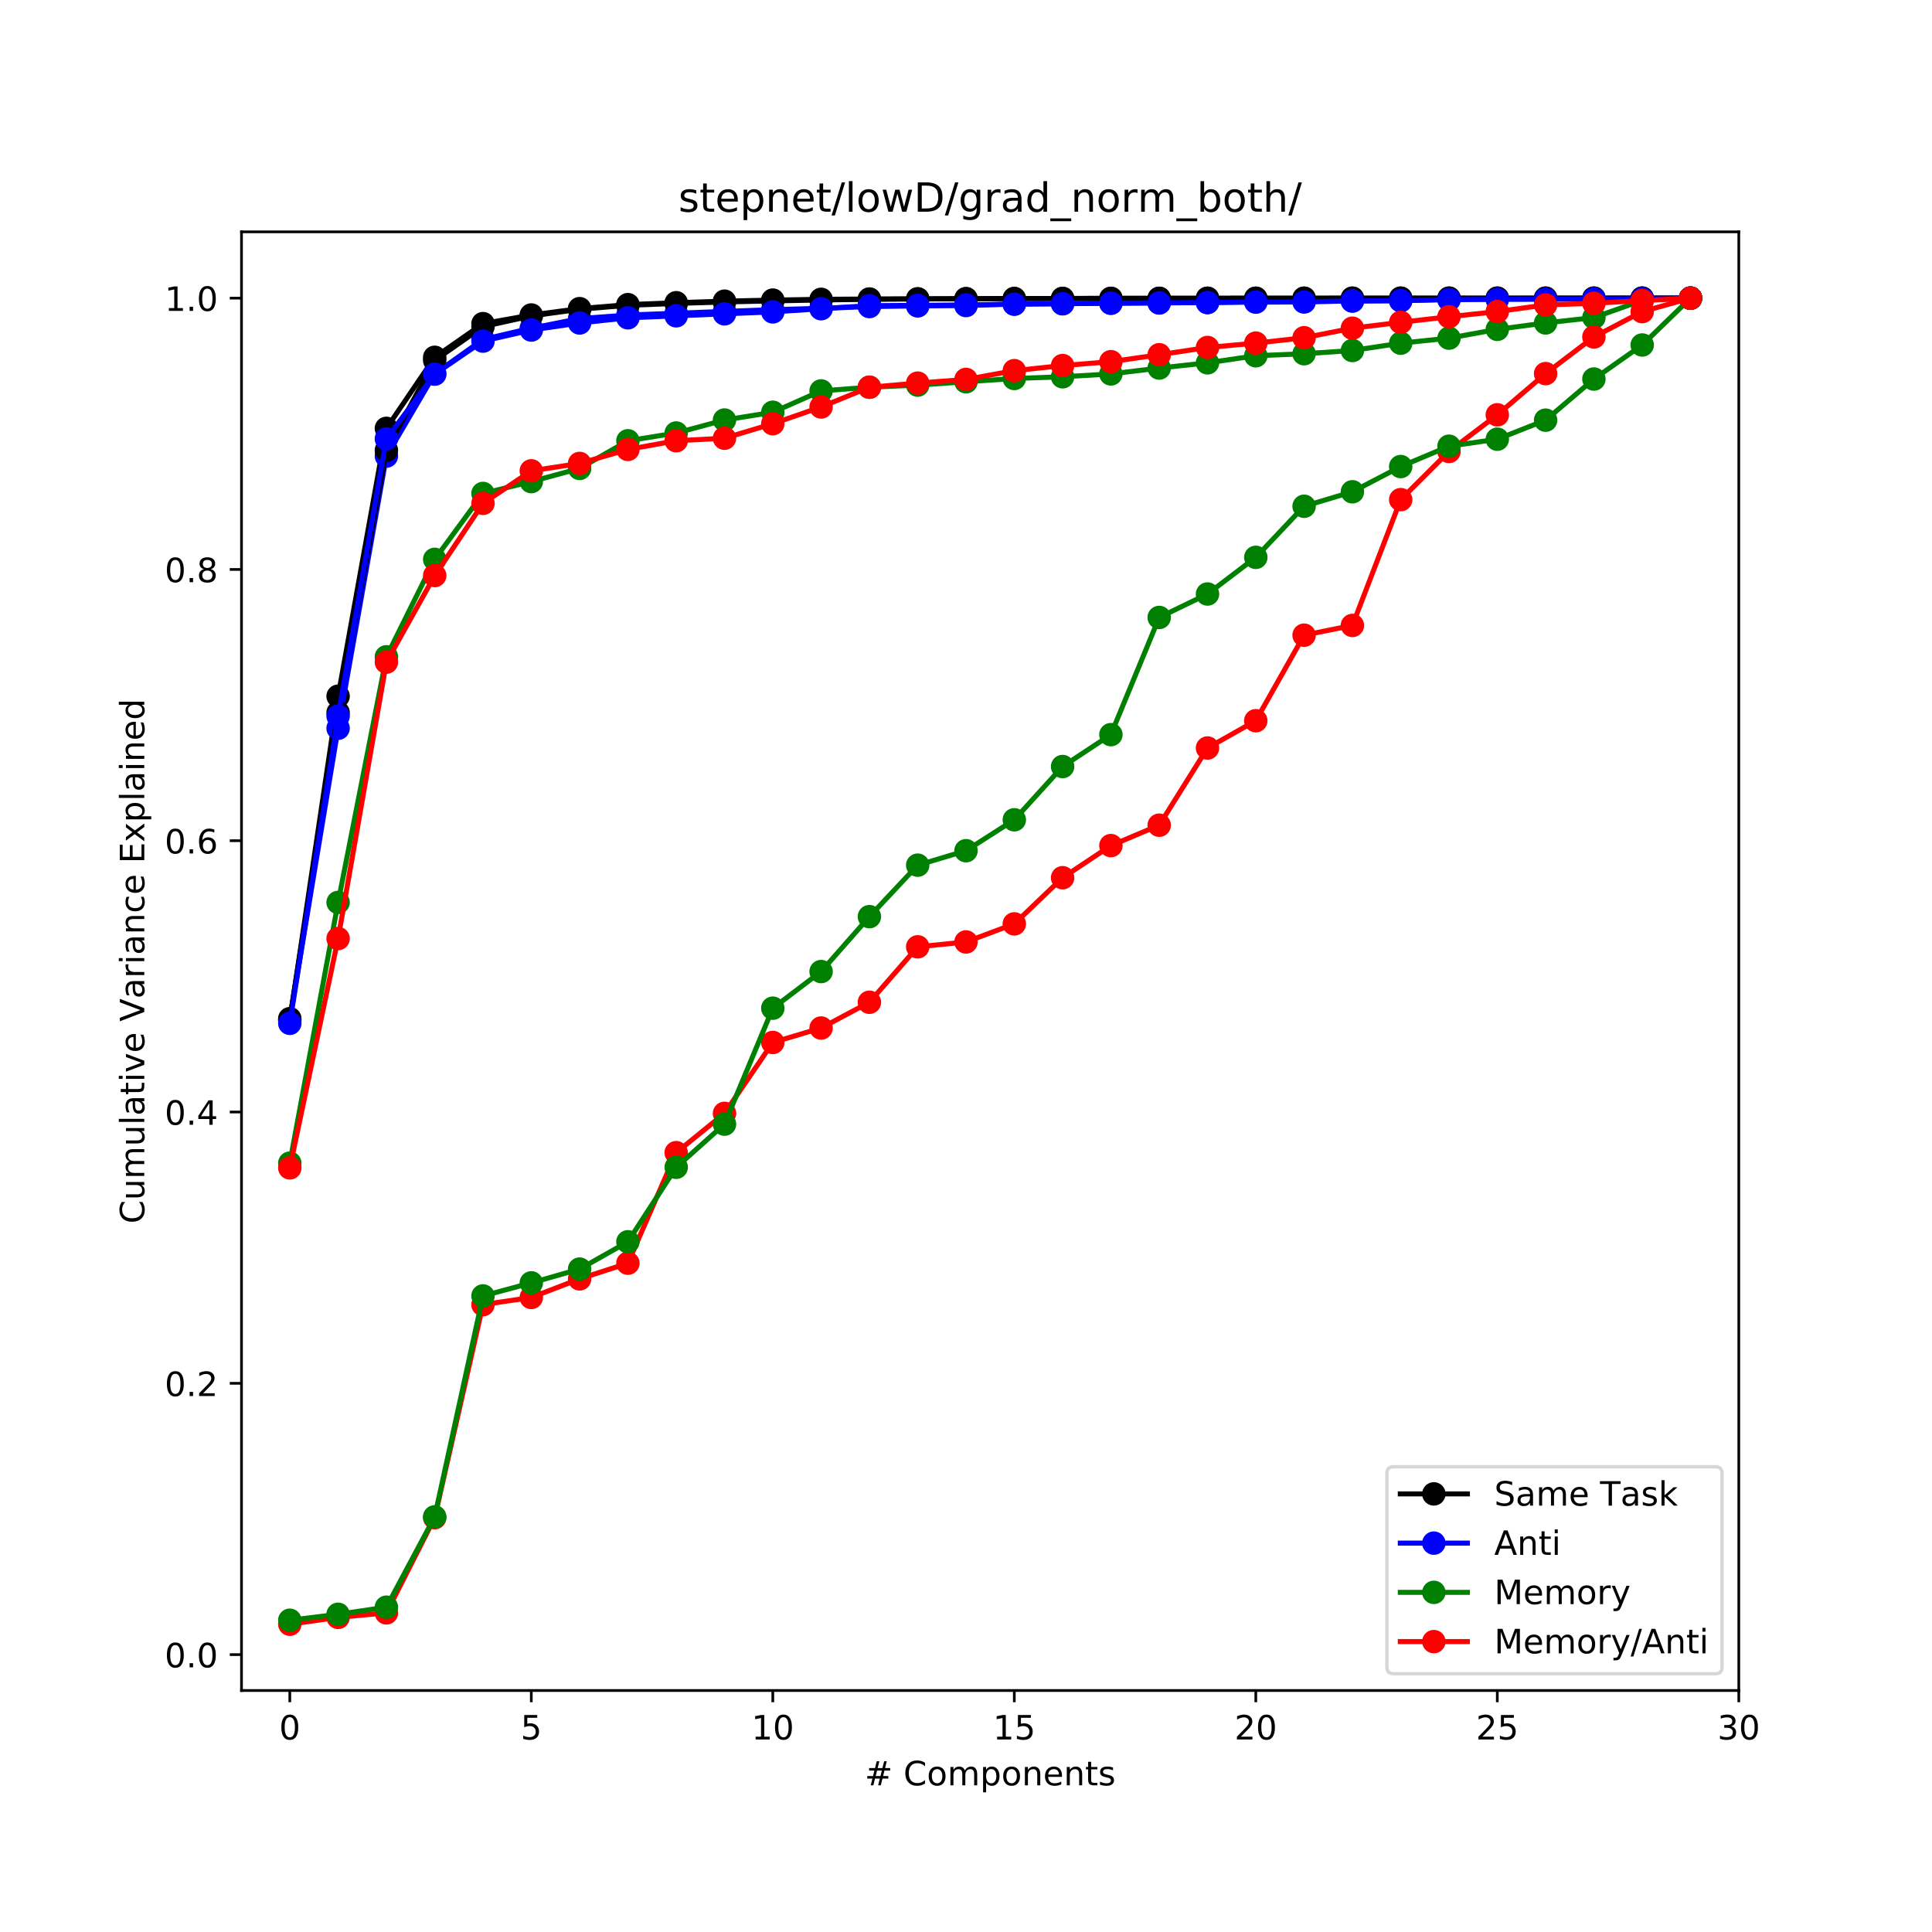 <?xml version="1.0" encoding="utf-8" standalone="no"?>
<!DOCTYPE svg PUBLIC "-//W3C//DTD SVG 1.1//EN"
  "http://www.w3.org/Graphics/SVG/1.1/DTD/svg11.dtd">
<!-- Created with matplotlib (http://matplotlib.org/) -->
<svg height="576pt" version="1.1" viewBox="0 0 576 576" width="576pt" xmlns="http://www.w3.org/2000/svg" xmlns:xlink="http://www.w3.org/1999/xlink">
 <defs>
  <style type="text/css">
*{stroke-linecap:butt;stroke-linejoin:round;}
  </style>
 </defs>
 <g id="figure_1">
  <g id="patch_1">
   <path d="M 0 576 
L 576 576 
L 576 0 
L 0 0 
z
" style="fill:#ffffff;"/>
  </g>
  <g id="axes_1">
   <g id="patch_2">
    <path d="M 72 504 
L 518.4 504 
L 518.4 69.12 
L 72 69.12 
z
" style="fill:#ffffff;"/>
   </g>
   <g id="matplotlib.axis_1">
    <g id="xtick_1">
     <g id="line2d_1">
      <defs>
       <path d="M 0 0 
L 0 3.5 
" id="m4c29447d7a" style="stroke:#000000;stroke-width:0.8;"/>
      </defs>
      <g>
       <use style="stroke:#000000;stroke-width:0.8;" x="86.4" xlink:href="#m4c29447d7a" y="504"/>
      </g>
     </g>
     <g id="text_1">
      <!-- 0 -->
      <defs>
       <path d="M 31.781 66.406 
Q 24.172 66.406 20.328 58.906 
Q 16.5 51.422 16.5 36.375 
Q 16.5 21.391 20.328 13.891 
Q 24.172 6.391 31.781 6.391 
Q 39.453 6.391 43.281 13.891 
Q 47.125 21.391 47.125 36.375 
Q 47.125 51.422 43.281 58.906 
Q 39.453 66.406 31.781 66.406 
z
M 31.781 74.219 
Q 44.047 74.219 50.516 64.516 
Q 56.984 54.828 56.984 36.375 
Q 56.984 17.969 50.516 8.266 
Q 44.047 -1.422 31.781 -1.422 
Q 19.531 -1.422 13.062 8.266 
Q 6.594 17.969 6.594 36.375 
Q 6.594 54.828 13.062 64.516 
Q 19.531 74.219 31.781 74.219 
z
" id="DejaVuSans-30"/>
      </defs>
      <g transform="translate(83.219 518.598)scale(0.1 -0.1)">
       <use xlink:href="#DejaVuSans-30"/>
      </g>
     </g>
    </g>
    <g id="xtick_2">
     <g id="line2d_2">
      <g>
       <use style="stroke:#000000;stroke-width:0.8;" x="158.4" xlink:href="#m4c29447d7a" y="504"/>
      </g>
     </g>
     <g id="text_2">
      <!-- 5 -->
      <defs>
       <path d="M 10.797 72.906 
L 49.516 72.906 
L 49.516 64.594 
L 19.828 64.594 
L 19.828 46.734 
Q 21.969 47.469 24.109 47.828 
Q 26.266 48.188 28.422 48.188 
Q 40.625 48.188 47.75 41.5 
Q 54.891 34.812 54.891 23.391 
Q 54.891 11.625 47.562 5.094 
Q 40.234 -1.422 26.906 -1.422 
Q 22.312 -1.422 17.547 -0.641 
Q 12.797 0.141 7.719 1.703 
L 7.719 11.625 
Q 12.109 9.234 16.797 8.062 
Q 21.484 6.891 26.703 6.891 
Q 35.156 6.891 40.078 11.328 
Q 45.016 15.766 45.016 23.391 
Q 45.016 31 40.078 35.438 
Q 35.156 39.891 26.703 39.891 
Q 22.75 39.891 18.812 39.016 
Q 14.891 38.141 10.797 36.281 
z
" id="DejaVuSans-35"/>
      </defs>
      <g transform="translate(155.219 518.598)scale(0.1 -0.1)">
       <use xlink:href="#DejaVuSans-35"/>
      </g>
     </g>
    </g>
    <g id="xtick_3">
     <g id="line2d_3">
      <g>
       <use style="stroke:#000000;stroke-width:0.8;" x="230.4" xlink:href="#m4c29447d7a" y="504"/>
      </g>
     </g>
     <g id="text_3">
      <!-- 10 -->
      <defs>
       <path d="M 12.406 8.297 
L 28.516 8.297 
L 28.516 63.922 
L 10.984 60.406 
L 10.984 69.391 
L 28.422 72.906 
L 38.281 72.906 
L 38.281 8.297 
L 54.391 8.297 
L 54.391 0 
L 12.406 0 
z
" id="DejaVuSans-31"/>
      </defs>
      <g transform="translate(224.037 518.598)scale(0.1 -0.1)">
       <use xlink:href="#DejaVuSans-31"/>
       <use x="63.623" xlink:href="#DejaVuSans-30"/>
      </g>
     </g>
    </g>
    <g id="xtick_4">
     <g id="line2d_4">
      <g>
       <use style="stroke:#000000;stroke-width:0.8;" x="302.4" xlink:href="#m4c29447d7a" y="504"/>
      </g>
     </g>
     <g id="text_4">
      <!-- 15 -->
      <g transform="translate(296.038 518.598)scale(0.1 -0.1)">
       <use xlink:href="#DejaVuSans-31"/>
       <use x="63.623" xlink:href="#DejaVuSans-35"/>
      </g>
     </g>
    </g>
    <g id="xtick_5">
     <g id="line2d_5">
      <g>
       <use style="stroke:#000000;stroke-width:0.8;" x="374.4" xlink:href="#m4c29447d7a" y="504"/>
      </g>
     </g>
     <g id="text_5">
      <!-- 20 -->
      <defs>
       <path d="M 19.188 8.297 
L 53.609 8.297 
L 53.609 0 
L 7.328 0 
L 7.328 8.297 
Q 12.938 14.109 22.625 23.891 
Q 32.328 33.688 34.812 36.531 
Q 39.547 41.844 41.422 45.531 
Q 43.312 49.219 43.312 52.781 
Q 43.312 58.594 39.234 62.25 
Q 35.156 65.922 28.609 65.922 
Q 23.969 65.922 18.812 64.312 
Q 13.672 62.703 7.812 59.422 
L 7.812 69.391 
Q 13.766 71.781 18.938 73 
Q 24.125 74.219 28.422 74.219 
Q 39.75 74.219 46.484 68.547 
Q 53.219 62.891 53.219 53.422 
Q 53.219 48.922 51.531 44.891 
Q 49.859 40.875 45.406 35.406 
Q 44.188 33.984 37.641 27.219 
Q 31.109 20.453 19.188 8.297 
z
" id="DejaVuSans-32"/>
      </defs>
      <g transform="translate(368.038 518.598)scale(0.1 -0.1)">
       <use xlink:href="#DejaVuSans-32"/>
       <use x="63.623" xlink:href="#DejaVuSans-30"/>
      </g>
     </g>
    </g>
    <g id="xtick_6">
     <g id="line2d_6">
      <g>
       <use style="stroke:#000000;stroke-width:0.8;" x="446.4" xlink:href="#m4c29447d7a" y="504"/>
      </g>
     </g>
     <g id="text_6">
      <!-- 25 -->
      <g transform="translate(440.038 518.598)scale(0.1 -0.1)">
       <use xlink:href="#DejaVuSans-32"/>
       <use x="63.623" xlink:href="#DejaVuSans-35"/>
      </g>
     </g>
    </g>
    <g id="xtick_7">
     <g id="line2d_7">
      <g>
       <use style="stroke:#000000;stroke-width:0.8;" x="518.4" xlink:href="#m4c29447d7a" y="504"/>
      </g>
     </g>
     <g id="text_7">
      <!-- 30 -->
      <defs>
       <path d="M 40.578 39.312 
Q 47.656 37.797 51.625 33 
Q 55.609 28.219 55.609 21.188 
Q 55.609 10.406 48.188 4.484 
Q 40.766 -1.422 27.094 -1.422 
Q 22.516 -1.422 17.656 -0.516 
Q 12.797 0.391 7.625 2.203 
L 7.625 11.719 
Q 11.719 9.328 16.594 8.109 
Q 21.484 6.891 26.812 6.891 
Q 36.078 6.891 40.938 10.547 
Q 45.797 14.203 45.797 21.188 
Q 45.797 27.641 41.281 31.266 
Q 36.766 34.906 28.719 34.906 
L 20.219 34.906 
L 20.219 43.016 
L 29.109 43.016 
Q 36.375 43.016 40.234 45.922 
Q 44.094 48.828 44.094 54.297 
Q 44.094 59.906 40.109 62.906 
Q 36.141 65.922 28.719 65.922 
Q 24.656 65.922 20.016 65.031 
Q 15.375 64.156 9.812 62.312 
L 9.812 71.094 
Q 15.438 72.656 20.344 73.438 
Q 25.25 74.219 29.594 74.219 
Q 40.828 74.219 47.359 69.109 
Q 53.906 64.016 53.906 55.328 
Q 53.906 49.266 50.438 45.094 
Q 46.969 40.922 40.578 39.312 
z
" id="DejaVuSans-33"/>
      </defs>
      <g transform="translate(512.038 518.598)scale(0.1 -0.1)">
       <use xlink:href="#DejaVuSans-33"/>
       <use x="63.623" xlink:href="#DejaVuSans-30"/>
      </g>
     </g>
    </g>
    <g id="text_8">
     <!-- # Components -->
     <defs>
      <path d="M 51.125 44 
L 36.922 44 
L 32.812 27.688 
L 47.125 27.688 
z
M 43.797 71.781 
L 38.719 51.516 
L 52.984 51.516 
L 58.109 71.781 
L 65.922 71.781 
L 60.891 51.516 
L 76.125 51.516 
L 76.125 44 
L 58.984 44 
L 54.984 27.688 
L 70.516 27.688 
L 70.516 20.219 
L 53.078 20.219 
L 48 0 
L 40.188 0 
L 45.219 20.219 
L 30.906 20.219 
L 25.875 0 
L 18.016 0 
L 23.094 20.219 
L 7.719 20.219 
L 7.719 27.688 
L 24.906 27.688 
L 29 44 
L 13.281 44 
L 13.281 51.516 
L 30.906 51.516 
L 35.891 71.781 
z
" id="DejaVuSans-23"/>
      <path id="DejaVuSans-20"/>
      <path d="M 64.406 67.281 
L 64.406 56.891 
Q 59.422 61.531 53.781 63.812 
Q 48.141 66.109 41.797 66.109 
Q 29.297 66.109 22.656 58.469 
Q 16.016 50.828 16.016 36.375 
Q 16.016 21.969 22.656 14.328 
Q 29.297 6.688 41.797 6.688 
Q 48.141 6.688 53.781 8.984 
Q 59.422 11.281 64.406 15.922 
L 64.406 5.609 
Q 59.234 2.094 53.438 0.328 
Q 47.656 -1.422 41.219 -1.422 
Q 24.656 -1.422 15.125 8.703 
Q 5.609 18.844 5.609 36.375 
Q 5.609 53.953 15.125 64.078 
Q 24.656 74.219 41.219 74.219 
Q 47.75 74.219 53.531 72.484 
Q 59.328 70.75 64.406 67.281 
z
" id="DejaVuSans-43"/>
      <path d="M 30.609 48.391 
Q 23.391 48.391 19.188 42.75 
Q 14.984 37.109 14.984 27.297 
Q 14.984 17.484 19.156 11.844 
Q 23.344 6.203 30.609 6.203 
Q 37.797 6.203 41.984 11.859 
Q 46.188 17.531 46.188 27.297 
Q 46.188 37.016 41.984 42.703 
Q 37.797 48.391 30.609 48.391 
z
M 30.609 56 
Q 42.328 56 49.016 48.375 
Q 55.719 40.766 55.719 27.297 
Q 55.719 13.875 49.016 6.219 
Q 42.328 -1.422 30.609 -1.422 
Q 18.844 -1.422 12.172 6.219 
Q 5.516 13.875 5.516 27.297 
Q 5.516 40.766 12.172 48.375 
Q 18.844 56 30.609 56 
z
" id="DejaVuSans-6f"/>
      <path d="M 52 44.188 
Q 55.375 50.25 60.062 53.125 
Q 64.75 56 71.094 56 
Q 79.641 56 84.281 50.016 
Q 88.922 44.047 88.922 33.016 
L 88.922 0 
L 79.891 0 
L 79.891 32.719 
Q 79.891 40.578 77.094 44.375 
Q 74.312 48.188 68.609 48.188 
Q 61.625 48.188 57.562 43.547 
Q 53.516 38.922 53.516 30.906 
L 53.516 0 
L 44.484 0 
L 44.484 32.719 
Q 44.484 40.625 41.703 44.406 
Q 38.922 48.188 33.109 48.188 
Q 26.219 48.188 22.156 43.531 
Q 18.109 38.875 18.109 30.906 
L 18.109 0 
L 9.078 0 
L 9.078 54.688 
L 18.109 54.688 
L 18.109 46.188 
Q 21.188 51.219 25.484 53.609 
Q 29.781 56 35.688 56 
Q 41.656 56 45.828 52.969 
Q 50 49.953 52 44.188 
z
" id="DejaVuSans-6d"/>
      <path d="M 18.109 8.203 
L 18.109 -20.797 
L 9.078 -20.797 
L 9.078 54.688 
L 18.109 54.688 
L 18.109 46.391 
Q 20.953 51.266 25.266 53.625 
Q 29.594 56 35.594 56 
Q 45.562 56 51.781 48.094 
Q 58.016 40.188 58.016 27.297 
Q 58.016 14.406 51.781 6.484 
Q 45.562 -1.422 35.594 -1.422 
Q 29.594 -1.422 25.266 0.953 
Q 20.953 3.328 18.109 8.203 
z
M 48.688 27.297 
Q 48.688 37.203 44.609 42.844 
Q 40.531 48.484 33.406 48.484 
Q 26.266 48.484 22.188 42.844 
Q 18.109 37.203 18.109 27.297 
Q 18.109 17.391 22.188 11.75 
Q 26.266 6.109 33.406 6.109 
Q 40.531 6.109 44.609 11.75 
Q 48.688 17.391 48.688 27.297 
z
" id="DejaVuSans-70"/>
      <path d="M 54.891 33.016 
L 54.891 0 
L 45.906 0 
L 45.906 32.719 
Q 45.906 40.484 42.875 44.328 
Q 39.844 48.188 33.797 48.188 
Q 26.516 48.188 22.312 43.547 
Q 18.109 38.922 18.109 30.906 
L 18.109 0 
L 9.078 0 
L 9.078 54.688 
L 18.109 54.688 
L 18.109 46.188 
Q 21.344 51.125 25.703 53.562 
Q 30.078 56 35.797 56 
Q 45.219 56 50.047 50.172 
Q 54.891 44.344 54.891 33.016 
z
" id="DejaVuSans-6e"/>
      <path d="M 56.203 29.594 
L 56.203 25.203 
L 14.891 25.203 
Q 15.484 15.922 20.484 11.062 
Q 25.484 6.203 34.422 6.203 
Q 39.594 6.203 44.453 7.469 
Q 49.312 8.734 54.109 11.281 
L 54.109 2.781 
Q 49.266 0.734 44.188 -0.344 
Q 39.109 -1.422 33.891 -1.422 
Q 20.797 -1.422 13.156 6.188 
Q 5.516 13.812 5.516 26.812 
Q 5.516 40.234 12.766 48.109 
Q 20.016 56 32.328 56 
Q 43.359 56 49.781 48.891 
Q 56.203 41.797 56.203 29.594 
z
M 47.219 32.234 
Q 47.125 39.594 43.094 43.984 
Q 39.062 48.391 32.422 48.391 
Q 24.906 48.391 20.391 44.141 
Q 15.875 39.891 15.188 32.172 
z
" id="DejaVuSans-65"/>
      <path d="M 18.312 70.219 
L 18.312 54.688 
L 36.812 54.688 
L 36.812 47.703 
L 18.312 47.703 
L 18.312 18.016 
Q 18.312 11.328 20.141 9.422 
Q 21.969 7.516 27.594 7.516 
L 36.812 7.516 
L 36.812 0 
L 27.594 0 
Q 17.188 0 13.234 3.875 
Q 9.281 7.766 9.281 18.016 
L 9.281 47.703 
L 2.688 47.703 
L 2.688 54.688 
L 9.281 54.688 
L 9.281 70.219 
z
" id="DejaVuSans-74"/>
      <path d="M 44.281 53.078 
L 44.281 44.578 
Q 40.484 46.531 36.375 47.5 
Q 32.281 48.484 27.875 48.484 
Q 21.188 48.484 17.844 46.438 
Q 14.5 44.391 14.5 40.281 
Q 14.5 37.156 16.891 35.375 
Q 19.281 33.594 26.516 31.984 
L 29.594 31.297 
Q 39.156 29.25 43.188 25.516 
Q 47.219 21.781 47.219 15.094 
Q 47.219 7.469 41.188 3.016 
Q 35.156 -1.422 24.609 -1.422 
Q 20.219 -1.422 15.453 -0.562 
Q 10.688 0.297 5.422 2 
L 5.422 11.281 
Q 10.406 8.688 15.234 7.391 
Q 20.062 6.109 24.812 6.109 
Q 31.156 6.109 34.562 8.281 
Q 37.984 10.453 37.984 14.406 
Q 37.984 18.062 35.516 20.016 
Q 33.062 21.969 24.703 23.781 
L 21.578 24.516 
Q 13.234 26.266 9.516 29.906 
Q 5.812 33.547 5.812 39.891 
Q 5.812 47.609 11.281 51.797 
Q 16.75 56 26.812 56 
Q 31.781 56 36.172 55.266 
Q 40.578 54.547 44.281 53.078 
z
" id="DejaVuSans-73"/>
     </defs>
     <g transform="translate(257.788 532.277)scale(0.1 -0.1)">
      <use xlink:href="#DejaVuSans-23"/>
      <use x="83.789" xlink:href="#DejaVuSans-20"/>
      <use x="115.576" xlink:href="#DejaVuSans-43"/>
      <use x="185.4" xlink:href="#DejaVuSans-6f"/>
      <use x="246.582" xlink:href="#DejaVuSans-6d"/>
      <use x="343.994" xlink:href="#DejaVuSans-70"/>
      <use x="407.471" xlink:href="#DejaVuSans-6f"/>
      <use x="468.652" xlink:href="#DejaVuSans-6e"/>
      <use x="532.031" xlink:href="#DejaVuSans-65"/>
      <use x="593.555" xlink:href="#DejaVuSans-6e"/>
      <use x="656.934" xlink:href="#DejaVuSans-74"/>
      <use x="696.143" xlink:href="#DejaVuSans-73"/>
     </g>
    </g>
   </g>
   <g id="matplotlib.axis_2">
    <g id="ytick_1">
     <g id="line2d_8">
      <defs>
       <path d="M 0 0 
L -3.5 0 
" id="mf0e16070a2" style="stroke:#000000;stroke-width:0.8;"/>
      </defs>
      <g>
       <use style="stroke:#000000;stroke-width:0.8;" x="72" xlink:href="#mf0e16070a2" y="493.298"/>
      </g>
     </g>
     <g id="text_9">
      <!-- 0.0 -->
      <defs>
       <path d="M 10.688 12.406 
L 21 12.406 
L 21 0 
L 10.688 0 
z
" id="DejaVuSans-2e"/>
      </defs>
      <g transform="translate(49.097 497.097)scale(0.1 -0.1)">
       <use xlink:href="#DejaVuSans-30"/>
       <use x="63.623" xlink:href="#DejaVuSans-2e"/>
       <use x="95.41" xlink:href="#DejaVuSans-30"/>
      </g>
     </g>
    </g>
    <g id="ytick_2">
     <g id="line2d_9">
      <g>
       <use style="stroke:#000000;stroke-width:0.8;" x="72" xlink:href="#mf0e16070a2" y="412.416"/>
      </g>
     </g>
     <g id="text_10">
      <!-- 0.2 -->
      <g transform="translate(49.097 416.215)scale(0.1 -0.1)">
       <use xlink:href="#DejaVuSans-30"/>
       <use x="63.623" xlink:href="#DejaVuSans-2e"/>
       <use x="95.41" xlink:href="#DejaVuSans-32"/>
      </g>
     </g>
    </g>
    <g id="ytick_3">
     <g id="line2d_10">
      <g>
       <use style="stroke:#000000;stroke-width:0.8;" x="72" xlink:href="#mf0e16070a2" y="331.534"/>
      </g>
     </g>
     <g id="text_11">
      <!-- 0.4 -->
      <defs>
       <path d="M 37.797 64.312 
L 12.891 25.391 
L 37.797 25.391 
z
M 35.203 72.906 
L 47.609 72.906 
L 47.609 25.391 
L 58.016 25.391 
L 58.016 17.188 
L 47.609 17.188 
L 47.609 0 
L 37.797 0 
L 37.797 17.188 
L 4.891 17.188 
L 4.891 26.703 
z
" id="DejaVuSans-34"/>
      </defs>
      <g transform="translate(49.097 335.333)scale(0.1 -0.1)">
       <use xlink:href="#DejaVuSans-30"/>
       <use x="63.623" xlink:href="#DejaVuSans-2e"/>
       <use x="95.41" xlink:href="#DejaVuSans-34"/>
      </g>
     </g>
    </g>
    <g id="ytick_4">
     <g id="line2d_11">
      <g>
       <use style="stroke:#000000;stroke-width:0.8;" x="72" xlink:href="#mf0e16070a2" y="250.652"/>
      </g>
     </g>
     <g id="text_12">
      <!-- 0.6 -->
      <defs>
       <path d="M 33.016 40.375 
Q 26.375 40.375 22.484 35.828 
Q 18.609 31.297 18.609 23.391 
Q 18.609 15.531 22.484 10.953 
Q 26.375 6.391 33.016 6.391 
Q 39.656 6.391 43.531 10.953 
Q 47.406 15.531 47.406 23.391 
Q 47.406 31.297 43.531 35.828 
Q 39.656 40.375 33.016 40.375 
z
M 52.594 71.297 
L 52.594 62.312 
Q 48.875 64.062 45.094 64.984 
Q 41.312 65.922 37.594 65.922 
Q 27.828 65.922 22.672 59.328 
Q 17.531 52.734 16.797 39.406 
Q 19.672 43.656 24.016 45.922 
Q 28.375 48.188 33.594 48.188 
Q 44.578 48.188 50.953 41.516 
Q 57.328 34.859 57.328 23.391 
Q 57.328 12.156 50.688 5.359 
Q 44.047 -1.422 33.016 -1.422 
Q 20.359 -1.422 13.672 8.266 
Q 6.984 17.969 6.984 36.375 
Q 6.984 53.656 15.188 63.938 
Q 23.391 74.219 37.203 74.219 
Q 40.922 74.219 44.703 73.484 
Q 48.484 72.75 52.594 71.297 
z
" id="DejaVuSans-36"/>
      </defs>
      <g transform="translate(49.097 254.451)scale(0.1 -0.1)">
       <use xlink:href="#DejaVuSans-30"/>
       <use x="63.623" xlink:href="#DejaVuSans-2e"/>
       <use x="95.41" xlink:href="#DejaVuSans-36"/>
      </g>
     </g>
    </g>
    <g id="ytick_5">
     <g id="line2d_12">
      <g>
       <use style="stroke:#000000;stroke-width:0.8;" x="72" xlink:href="#mf0e16070a2" y="169.769"/>
      </g>
     </g>
     <g id="text_13">
      <!-- 0.8 -->
      <defs>
       <path d="M 31.781 34.625 
Q 24.75 34.625 20.719 30.859 
Q 16.703 27.094 16.703 20.516 
Q 16.703 13.922 20.719 10.156 
Q 24.75 6.391 31.781 6.391 
Q 38.812 6.391 42.859 10.172 
Q 46.922 13.969 46.922 20.516 
Q 46.922 27.094 42.891 30.859 
Q 38.875 34.625 31.781 34.625 
z
M 21.922 38.812 
Q 15.578 40.375 12.031 44.719 
Q 8.5 49.078 8.5 55.328 
Q 8.5 64.062 14.719 69.141 
Q 20.953 74.219 31.781 74.219 
Q 42.672 74.219 48.875 69.141 
Q 55.078 64.062 55.078 55.328 
Q 55.078 49.078 51.531 44.719 
Q 48 40.375 41.703 38.812 
Q 48.828 37.156 52.797 32.312 
Q 56.781 27.484 56.781 20.516 
Q 56.781 9.906 50.312 4.234 
Q 43.844 -1.422 31.781 -1.422 
Q 19.734 -1.422 13.25 4.234 
Q 6.781 9.906 6.781 20.516 
Q 6.781 27.484 10.781 32.312 
Q 14.797 37.156 21.922 38.812 
z
M 18.312 54.391 
Q 18.312 48.734 21.844 45.562 
Q 25.391 42.391 31.781 42.391 
Q 38.141 42.391 41.719 45.562 
Q 45.312 48.734 45.312 54.391 
Q 45.312 60.062 41.719 63.234 
Q 38.141 66.406 31.781 66.406 
Q 25.391 66.406 21.844 63.234 
Q 18.312 60.062 18.312 54.391 
z
" id="DejaVuSans-38"/>
      </defs>
      <g transform="translate(49.097 173.569)scale(0.1 -0.1)">
       <use xlink:href="#DejaVuSans-30"/>
       <use x="63.623" xlink:href="#DejaVuSans-2e"/>
       <use x="95.41" xlink:href="#DejaVuSans-38"/>
      </g>
     </g>
    </g>
    <g id="ytick_6">
     <g id="line2d_13">
      <g>
       <use style="stroke:#000000;stroke-width:0.8;" x="72" xlink:href="#mf0e16070a2" y="88.887"/>
      </g>
     </g>
     <g id="text_14">
      <!-- 1.0 -->
      <g transform="translate(49.097 92.687)scale(0.1 -0.1)">
       <use xlink:href="#DejaVuSans-31"/>
       <use x="63.623" xlink:href="#DejaVuSans-2e"/>
       <use x="95.41" xlink:href="#DejaVuSans-30"/>
      </g>
     </g>
    </g>
    <g id="text_15">
     <!-- Cumulative Variance Explained -->
     <defs>
      <path d="M 8.5 21.578 
L 8.5 54.688 
L 17.484 54.688 
L 17.484 21.922 
Q 17.484 14.156 20.5 10.266 
Q 23.531 6.391 29.594 6.391 
Q 36.859 6.391 41.078 11.031 
Q 45.312 15.672 45.312 23.688 
L 45.312 54.688 
L 54.297 54.688 
L 54.297 0 
L 45.312 0 
L 45.312 8.406 
Q 42.047 3.422 37.719 1 
Q 33.406 -1.422 27.688 -1.422 
Q 18.266 -1.422 13.375 4.438 
Q 8.5 10.297 8.5 21.578 
z
M 31.109 56 
z
" id="DejaVuSans-75"/>
      <path d="M 9.422 75.984 
L 18.406 75.984 
L 18.406 0 
L 9.422 0 
z
" id="DejaVuSans-6c"/>
      <path d="M 34.281 27.484 
Q 23.391 27.484 19.188 25 
Q 14.984 22.516 14.984 16.5 
Q 14.984 11.719 18.141 8.906 
Q 21.297 6.109 26.703 6.109 
Q 34.188 6.109 38.703 11.406 
Q 43.219 16.703 43.219 25.484 
L 43.219 27.484 
z
M 52.203 31.203 
L 52.203 0 
L 43.219 0 
L 43.219 8.297 
Q 40.141 3.328 35.547 0.953 
Q 30.953 -1.422 24.312 -1.422 
Q 15.922 -1.422 10.953 3.297 
Q 6 8.016 6 15.922 
Q 6 25.141 12.172 29.828 
Q 18.359 34.516 30.609 34.516 
L 43.219 34.516 
L 43.219 35.406 
Q 43.219 41.609 39.141 45 
Q 35.062 48.391 27.688 48.391 
Q 23 48.391 18.547 47.266 
Q 14.109 46.141 10.016 43.891 
L 10.016 52.203 
Q 14.938 54.109 19.578 55.047 
Q 24.219 56 28.609 56 
Q 40.484 56 46.344 49.844 
Q 52.203 43.703 52.203 31.203 
z
" id="DejaVuSans-61"/>
      <path d="M 9.422 54.688 
L 18.406 54.688 
L 18.406 0 
L 9.422 0 
z
M 9.422 75.984 
L 18.406 75.984 
L 18.406 64.594 
L 9.422 64.594 
z
" id="DejaVuSans-69"/>
      <path d="M 2.984 54.688 
L 12.5 54.688 
L 29.594 8.797 
L 46.688 54.688 
L 56.203 54.688 
L 35.688 0 
L 23.484 0 
z
" id="DejaVuSans-76"/>
      <path d="M 28.609 0 
L 0.781 72.906 
L 11.078 72.906 
L 34.188 11.531 
L 57.328 72.906 
L 67.578 72.906 
L 39.797 0 
z
" id="DejaVuSans-56"/>
      <path d="M 41.109 46.297 
Q 39.594 47.172 37.812 47.578 
Q 36.031 48 33.891 48 
Q 26.266 48 22.188 43.047 
Q 18.109 38.094 18.109 28.812 
L 18.109 0 
L 9.078 0 
L 9.078 54.688 
L 18.109 54.688 
L 18.109 46.188 
Q 20.953 51.172 25.484 53.578 
Q 30.031 56 36.531 56 
Q 37.453 56 38.578 55.875 
Q 39.703 55.766 41.062 55.516 
z
" id="DejaVuSans-72"/>
      <path d="M 48.781 52.594 
L 48.781 44.188 
Q 44.969 46.297 41.141 47.344 
Q 37.312 48.391 33.406 48.391 
Q 24.656 48.391 19.812 42.844 
Q 14.984 37.312 14.984 27.297 
Q 14.984 17.281 19.812 11.734 
Q 24.656 6.203 33.406 6.203 
Q 37.312 6.203 41.141 7.25 
Q 44.969 8.297 48.781 10.406 
L 48.781 2.094 
Q 45.016 0.344 40.984 -0.531 
Q 36.969 -1.422 32.422 -1.422 
Q 20.062 -1.422 12.781 6.344 
Q 5.516 14.109 5.516 27.297 
Q 5.516 40.672 12.859 48.328 
Q 20.219 56 33.016 56 
Q 37.156 56 41.109 55.141 
Q 45.062 54.297 48.781 52.594 
z
" id="DejaVuSans-63"/>
      <path d="M 9.812 72.906 
L 55.906 72.906 
L 55.906 64.594 
L 19.672 64.594 
L 19.672 43.016 
L 54.391 43.016 
L 54.391 34.719 
L 19.672 34.719 
L 19.672 8.297 
L 56.781 8.297 
L 56.781 0 
L 9.812 0 
z
" id="DejaVuSans-45"/>
      <path d="M 54.891 54.688 
L 35.109 28.078 
L 55.906 0 
L 45.312 0 
L 29.391 21.484 
L 13.484 0 
L 2.875 0 
L 24.125 28.609 
L 4.688 54.688 
L 15.281 54.688 
L 29.781 35.203 
L 44.281 54.688 
z
" id="DejaVuSans-78"/>
      <path d="M 45.406 46.391 
L 45.406 75.984 
L 54.391 75.984 
L 54.391 0 
L 45.406 0 
L 45.406 8.203 
Q 42.578 3.328 38.25 0.953 
Q 33.938 -1.422 27.875 -1.422 
Q 17.969 -1.422 11.734 6.484 
Q 5.516 14.406 5.516 27.297 
Q 5.516 40.188 11.734 48.094 
Q 17.969 56 27.875 56 
Q 33.938 56 38.25 53.625 
Q 42.578 51.266 45.406 46.391 
z
M 14.797 27.297 
Q 14.797 17.391 18.875 11.75 
Q 22.953 6.109 30.078 6.109 
Q 37.203 6.109 41.297 11.75 
Q 45.406 17.391 45.406 27.297 
Q 45.406 37.203 41.297 42.844 
Q 37.203 48.484 30.078 48.484 
Q 22.953 48.484 18.875 42.844 
Q 14.797 37.203 14.797 27.297 
z
" id="DejaVuSans-64"/>
     </defs>
     <g transform="translate(43.017 364.812)rotate(-90)scale(0.1 -0.1)">
      <use xlink:href="#DejaVuSans-43"/>
      <use x="69.824" xlink:href="#DejaVuSans-75"/>
      <use x="133.203" xlink:href="#DejaVuSans-6d"/>
      <use x="230.615" xlink:href="#DejaVuSans-75"/>
      <use x="293.994" xlink:href="#DejaVuSans-6c"/>
      <use x="321.777" xlink:href="#DejaVuSans-61"/>
      <use x="383.057" xlink:href="#DejaVuSans-74"/>
      <use x="422.266" xlink:href="#DejaVuSans-69"/>
      <use x="450.049" xlink:href="#DejaVuSans-76"/>
      <use x="509.229" xlink:href="#DejaVuSans-65"/>
      <use x="570.752" xlink:href="#DejaVuSans-20"/>
      <use x="602.539" xlink:href="#DejaVuSans-56"/>
      <use x="670.838" xlink:href="#DejaVuSans-61"/>
      <use x="732.117" xlink:href="#DejaVuSans-72"/>
      <use x="773.23" xlink:href="#DejaVuSans-69"/>
      <use x="801.014" xlink:href="#DejaVuSans-61"/>
      <use x="862.293" xlink:href="#DejaVuSans-6e"/>
      <use x="925.672" xlink:href="#DejaVuSans-63"/>
      <use x="980.652" xlink:href="#DejaVuSans-65"/>
      <use x="1042.176" xlink:href="#DejaVuSans-20"/>
      <use x="1073.963" xlink:href="#DejaVuSans-45"/>
      <use x="1137.146" xlink:href="#DejaVuSans-78"/>
      <use x="1196.326" xlink:href="#DejaVuSans-70"/>
      <use x="1259.803" xlink:href="#DejaVuSans-6c"/>
      <use x="1287.586" xlink:href="#DejaVuSans-61"/>
      <use x="1348.865" xlink:href="#DejaVuSans-69"/>
      <use x="1376.648" xlink:href="#DejaVuSans-6e"/>
      <use x="1440.027" xlink:href="#DejaVuSans-65"/>
      <use x="1501.551" xlink:href="#DejaVuSans-64"/>
     </g>
    </g>
   </g>
   <g id="line2d_14">
    <path clip-path="url(#p2d4cbc27fe)" d="M 86.4 304.356 
L 100.8 207.559 
L 115.2 127.707 
L 129.6 106.526 
L 144 96.486 
L 158.4 93.909 
L 172.8 92.015 
L 187.2 90.824 
L 201.6 90.253 
L 216 89.79 
L 230.4 89.469 
L 244.8 89.239 
L 259.2 89.151 
L 273.6 89.093 
L 288 89.047 
L 302.4 89.011 
L 316.8 88.982 
L 331.2 88.959 
L 345.6 88.94 
L 360 88.928 
L 374.4 88.919 
L 388.8 88.912 
L 403.2 88.905 
L 417.6 88.9 
L 432 88.896 
L 446.4 88.894 
L 460.8 88.892 
L 475.2 88.89 
L 489.6 88.889 
L 504 88.887 
" style="fill:none;stroke:#000000;stroke-linecap:square;stroke-width:1.5;"/>
    <defs>
     <path d="M 0 3 
C 0.796 3 1.559 2.684 2.121 2.121 
C 2.684 1.559 3 0.796 3 0 
C 3 -0.796 2.684 -1.559 2.121 -2.121 
C 1.559 -2.684 0.796 -3 0 -3 
C -0.796 -3 -1.559 -2.684 -2.121 -2.121 
C -2.684 -1.559 -3 -0.796 -3 0 
C -3 0.796 -2.684 1.559 -2.121 2.121 
C -1.559 2.684 -0.796 3 0 3 
z
" id="meac80cd5c6" style="stroke:#000000;"/>
    </defs>
    <g clip-path="url(#p2d4cbc27fe)">
     <use style="stroke:#000000;" x="86.4" xlink:href="#meac80cd5c6" y="304.356"/>
     <use style="stroke:#000000;" x="100.8" xlink:href="#meac80cd5c6" y="207.559"/>
     <use style="stroke:#000000;" x="115.2" xlink:href="#meac80cd5c6" y="127.707"/>
     <use style="stroke:#000000;" x="129.6" xlink:href="#meac80cd5c6" y="106.526"/>
     <use style="stroke:#000000;" x="144" xlink:href="#meac80cd5c6" y="96.486"/>
     <use style="stroke:#000000;" x="158.4" xlink:href="#meac80cd5c6" y="93.909"/>
     <use style="stroke:#000000;" x="172.8" xlink:href="#meac80cd5c6" y="92.015"/>
     <use style="stroke:#000000;" x="187.2" xlink:href="#meac80cd5c6" y="90.824"/>
     <use style="stroke:#000000;" x="201.6" xlink:href="#meac80cd5c6" y="90.253"/>
     <use style="stroke:#000000;" x="216" xlink:href="#meac80cd5c6" y="89.79"/>
     <use style="stroke:#000000;" x="230.4" xlink:href="#meac80cd5c6" y="89.469"/>
     <use style="stroke:#000000;" x="244.8" xlink:href="#meac80cd5c6" y="89.239"/>
     <use style="stroke:#000000;" x="259.2" xlink:href="#meac80cd5c6" y="89.151"/>
     <use style="stroke:#000000;" x="273.6" xlink:href="#meac80cd5c6" y="89.093"/>
     <use style="stroke:#000000;" x="288" xlink:href="#meac80cd5c6" y="89.047"/>
     <use style="stroke:#000000;" x="302.4" xlink:href="#meac80cd5c6" y="89.011"/>
     <use style="stroke:#000000;" x="316.8" xlink:href="#meac80cd5c6" y="88.982"/>
     <use style="stroke:#000000;" x="331.2" xlink:href="#meac80cd5c6" y="88.959"/>
     <use style="stroke:#000000;" x="345.6" xlink:href="#meac80cd5c6" y="88.94"/>
     <use style="stroke:#000000;" x="360" xlink:href="#meac80cd5c6" y="88.928"/>
     <use style="stroke:#000000;" x="374.4" xlink:href="#meac80cd5c6" y="88.919"/>
     <use style="stroke:#000000;" x="388.8" xlink:href="#meac80cd5c6" y="88.912"/>
     <use style="stroke:#000000;" x="403.2" xlink:href="#meac80cd5c6" y="88.905"/>
     <use style="stroke:#000000;" x="417.6" xlink:href="#meac80cd5c6" y="88.9"/>
     <use style="stroke:#000000;" x="432" xlink:href="#meac80cd5c6" y="88.896"/>
     <use style="stroke:#000000;" x="446.4" xlink:href="#meac80cd5c6" y="88.894"/>
     <use style="stroke:#000000;" x="460.8" xlink:href="#meac80cd5c6" y="88.892"/>
     <use style="stroke:#000000;" x="475.2" xlink:href="#meac80cd5c6" y="88.89"/>
     <use style="stroke:#000000;" x="489.6" xlink:href="#meac80cd5c6" y="88.889"/>
     <use style="stroke:#000000;" x="504" xlink:href="#meac80cd5c6" y="88.887"/>
    </g>
   </g>
   <g id="line2d_15">
    <path clip-path="url(#p2d4cbc27fe)" d="M 86.4 304.004 
L 100.8 217.126 
L 115.2 135.977 
L 129.6 111.439 
L 144 101.202 
L 158.4 97.839 
L 172.8 94.994 
L 187.2 93.929 
L 201.6 93.389 
L 216 92.848 
L 230.4 92.33 
L 244.8 91.914 
L 259.2 91.404 
L 273.6 91.199 
L 288 91.094 
L 302.4 90.601 
L 316.8 90.513 
L 331.2 90.411 
L 345.6 90.322 
L 360 90.192 
L 374.4 89.974 
L 388.8 89.853 
L 403.2 89.749 
L 417.6 89.647 
L 432 89.267 
L 446.4 89.119 
L 460.8 89.047 
L 475.2 88.973 
L 489.6 88.918 
L 504 88.887 
" style="fill:none;stroke:#0000ff;stroke-linecap:square;stroke-width:1.5;"/>
    <defs>
     <path d="M 0 3 
C 0.796 3 1.559 2.684 2.121 2.121 
C 2.684 1.559 3 0.796 3 0 
C 3 -0.796 2.684 -1.559 2.121 -2.121 
C 1.559 -2.684 0.796 -3 0 -3 
C -0.796 -3 -1.559 -2.684 -2.121 -2.121 
C -2.684 -1.559 -3 -0.796 -3 0 
C -3 0.796 -2.684 1.559 -2.121 2.121 
C -1.559 2.684 -0.796 3 0 3 
z
" id="mad733d74b4" style="stroke:#0000ff;"/>
    </defs>
    <g clip-path="url(#p2d4cbc27fe)">
     <use style="fill:#0000ff;stroke:#0000ff;" x="86.4" xlink:href="#mad733d74b4" y="304.004"/>
     <use style="fill:#0000ff;stroke:#0000ff;" x="100.8" xlink:href="#mad733d74b4" y="217.126"/>
     <use style="fill:#0000ff;stroke:#0000ff;" x="115.2" xlink:href="#mad733d74b4" y="135.977"/>
     <use style="fill:#0000ff;stroke:#0000ff;" x="129.6" xlink:href="#mad733d74b4" y="111.439"/>
     <use style="fill:#0000ff;stroke:#0000ff;" x="144" xlink:href="#mad733d74b4" y="101.202"/>
     <use style="fill:#0000ff;stroke:#0000ff;" x="158.4" xlink:href="#mad733d74b4" y="97.839"/>
     <use style="fill:#0000ff;stroke:#0000ff;" x="172.8" xlink:href="#mad733d74b4" y="94.994"/>
     <use style="fill:#0000ff;stroke:#0000ff;" x="187.2" xlink:href="#mad733d74b4" y="93.929"/>
     <use style="fill:#0000ff;stroke:#0000ff;" x="201.6" xlink:href="#mad733d74b4" y="93.389"/>
     <use style="fill:#0000ff;stroke:#0000ff;" x="216" xlink:href="#mad733d74b4" y="92.848"/>
     <use style="fill:#0000ff;stroke:#0000ff;" x="230.4" xlink:href="#mad733d74b4" y="92.33"/>
     <use style="fill:#0000ff;stroke:#0000ff;" x="244.8" xlink:href="#mad733d74b4" y="91.914"/>
     <use style="fill:#0000ff;stroke:#0000ff;" x="259.2" xlink:href="#mad733d74b4" y="91.404"/>
     <use style="fill:#0000ff;stroke:#0000ff;" x="273.6" xlink:href="#mad733d74b4" y="91.199"/>
     <use style="fill:#0000ff;stroke:#0000ff;" x="288" xlink:href="#mad733d74b4" y="91.094"/>
     <use style="fill:#0000ff;stroke:#0000ff;" x="302.4" xlink:href="#mad733d74b4" y="90.601"/>
     <use style="fill:#0000ff;stroke:#0000ff;" x="316.8" xlink:href="#mad733d74b4" y="90.513"/>
     <use style="fill:#0000ff;stroke:#0000ff;" x="331.2" xlink:href="#mad733d74b4" y="90.411"/>
     <use style="fill:#0000ff;stroke:#0000ff;" x="345.6" xlink:href="#mad733d74b4" y="90.322"/>
     <use style="fill:#0000ff;stroke:#0000ff;" x="360" xlink:href="#mad733d74b4" y="90.192"/>
     <use style="fill:#0000ff;stroke:#0000ff;" x="374.4" xlink:href="#mad733d74b4" y="89.974"/>
     <use style="fill:#0000ff;stroke:#0000ff;" x="388.8" xlink:href="#mad733d74b4" y="89.853"/>
     <use style="fill:#0000ff;stroke:#0000ff;" x="403.2" xlink:href="#mad733d74b4" y="89.749"/>
     <use style="fill:#0000ff;stroke:#0000ff;" x="417.6" xlink:href="#mad733d74b4" y="89.647"/>
     <use style="fill:#0000ff;stroke:#0000ff;" x="432" xlink:href="#mad733d74b4" y="89.267"/>
     <use style="fill:#0000ff;stroke:#0000ff;" x="446.4" xlink:href="#mad733d74b4" y="89.119"/>
     <use style="fill:#0000ff;stroke:#0000ff;" x="460.8" xlink:href="#mad733d74b4" y="89.047"/>
     <use style="fill:#0000ff;stroke:#0000ff;" x="475.2" xlink:href="#mad733d74b4" y="88.973"/>
     <use style="fill:#0000ff;stroke:#0000ff;" x="489.6" xlink:href="#mad733d74b4" y="88.918"/>
     <use style="fill:#0000ff;stroke:#0000ff;" x="504" xlink:href="#mad733d74b4" y="88.887"/>
    </g>
   </g>
   <g id="line2d_16">
    <path clip-path="url(#p2d4cbc27fe)" d="M 86.4 346.783 
L 100.8 269.047 
L 115.2 195.814 
L 129.6 166.765 
L 144 147.117 
L 158.4 143.583 
L 172.8 139.662 
L 187.2 131.414 
L 201.6 129.095 
L 216 125.225 
L 230.4 122.908 
L 244.8 116.541 
L 259.2 115.44 
L 273.6 114.816 
L 288 113.82 
L 302.4 112.837 
L 316.8 112.331 
L 331.2 111.48 
L 345.6 109.727 
L 360 108.17 
L 374.4 106.065 
L 388.8 105.454 
L 403.2 104.497 
L 417.6 102.313 
L 432 100.811 
L 446.4 98.187 
L 460.8 96.275 
L 475.2 94.68 
L 489.6 89.556 
L 504 88.887 
" style="fill:none;stroke:#008000;stroke-linecap:square;stroke-width:1.5;"/>
    <defs>
     <path d="M 0 3 
C 0.796 3 1.559 2.684 2.121 2.121 
C 2.684 1.559 3 0.796 3 0 
C 3 -0.796 2.684 -1.559 2.121 -2.121 
C 1.559 -2.684 0.796 -3 0 -3 
C -0.796 -3 -1.559 -2.684 -2.121 -2.121 
C -2.684 -1.559 -3 -0.796 -3 0 
C -3 0.796 -2.684 1.559 -2.121 2.121 
C -1.559 2.684 -0.796 3 0 3 
z
" id="mde41057dbe" style="stroke:#008000;"/>
    </defs>
    <g clip-path="url(#p2d4cbc27fe)">
     <use style="fill:#008000;stroke:#008000;" x="86.4" xlink:href="#mde41057dbe" y="346.783"/>
     <use style="fill:#008000;stroke:#008000;" x="100.8" xlink:href="#mde41057dbe" y="269.047"/>
     <use style="fill:#008000;stroke:#008000;" x="115.2" xlink:href="#mde41057dbe" y="195.814"/>
     <use style="fill:#008000;stroke:#008000;" x="129.6" xlink:href="#mde41057dbe" y="166.765"/>
     <use style="fill:#008000;stroke:#008000;" x="144" xlink:href="#mde41057dbe" y="147.117"/>
     <use style="fill:#008000;stroke:#008000;" x="158.4" xlink:href="#mde41057dbe" y="143.583"/>
     <use style="fill:#008000;stroke:#008000;" x="172.8" xlink:href="#mde41057dbe" y="139.662"/>
     <use style="fill:#008000;stroke:#008000;" x="187.2" xlink:href="#mde41057dbe" y="131.414"/>
     <use style="fill:#008000;stroke:#008000;" x="201.6" xlink:href="#mde41057dbe" y="129.095"/>
     <use style="fill:#008000;stroke:#008000;" x="216" xlink:href="#mde41057dbe" y="125.225"/>
     <use style="fill:#008000;stroke:#008000;" x="230.4" xlink:href="#mde41057dbe" y="122.908"/>
     <use style="fill:#008000;stroke:#008000;" x="244.8" xlink:href="#mde41057dbe" y="116.541"/>
     <use style="fill:#008000;stroke:#008000;" x="259.2" xlink:href="#mde41057dbe" y="115.44"/>
     <use style="fill:#008000;stroke:#008000;" x="273.6" xlink:href="#mde41057dbe" y="114.816"/>
     <use style="fill:#008000;stroke:#008000;" x="288" xlink:href="#mde41057dbe" y="113.82"/>
     <use style="fill:#008000;stroke:#008000;" x="302.4" xlink:href="#mde41057dbe" y="112.837"/>
     <use style="fill:#008000;stroke:#008000;" x="316.8" xlink:href="#mde41057dbe" y="112.331"/>
     <use style="fill:#008000;stroke:#008000;" x="331.2" xlink:href="#mde41057dbe" y="111.48"/>
     <use style="fill:#008000;stroke:#008000;" x="345.6" xlink:href="#mde41057dbe" y="109.727"/>
     <use style="fill:#008000;stroke:#008000;" x="360" xlink:href="#mde41057dbe" y="108.17"/>
     <use style="fill:#008000;stroke:#008000;" x="374.4" xlink:href="#mde41057dbe" y="106.065"/>
     <use style="fill:#008000;stroke:#008000;" x="388.8" xlink:href="#mde41057dbe" y="105.454"/>
     <use style="fill:#008000;stroke:#008000;" x="403.2" xlink:href="#mde41057dbe" y="104.497"/>
     <use style="fill:#008000;stroke:#008000;" x="417.6" xlink:href="#mde41057dbe" y="102.313"/>
     <use style="fill:#008000;stroke:#008000;" x="432" xlink:href="#mde41057dbe" y="100.811"/>
     <use style="fill:#008000;stroke:#008000;" x="446.4" xlink:href="#mde41057dbe" y="98.187"/>
     <use style="fill:#008000;stroke:#008000;" x="460.8" xlink:href="#mde41057dbe" y="96.275"/>
     <use style="fill:#008000;stroke:#008000;" x="475.2" xlink:href="#mde41057dbe" y="94.68"/>
     <use style="fill:#008000;stroke:#008000;" x="489.6" xlink:href="#mde41057dbe" y="89.556"/>
     <use style="fill:#008000;stroke:#008000;" x="504" xlink:href="#mde41057dbe" y="88.887"/>
    </g>
   </g>
   <g id="line2d_17">
    <path clip-path="url(#p2d4cbc27fe)" d="M 86.4 484.233 
L 100.8 482.201 
L 115.2 480.855 
L 129.6 452.481 
L 144 388.962 
L 158.4 386.821 
L 172.8 381.281 
L 187.2 376.602 
L 201.6 343.651 
L 216 331.941 
L 230.4 310.795 
L 244.8 306.489 
L 259.2 298.808 
L 273.6 282.284 
L 288 280.831 
L 302.4 275.444 
L 316.8 261.679 
L 331.2 252.104 
L 345.6 246.021 
L 360 223.009 
L 374.4 214.873 
L 388.8 189.372 
L 403.2 186.467 
L 417.6 148.961 
L 432 134.589 
L 446.4 123.674 
L 460.8 111.388 
L 475.2 100.456 
L 489.6 92.907 
L 504 88.887 
" style="fill:none;stroke:#ff0000;stroke-linecap:square;stroke-width:1.5;"/>
    <defs>
     <path d="M 0 3 
C 0.796 3 1.559 2.684 2.121 2.121 
C 2.684 1.559 3 0.796 3 0 
C 3 -0.796 2.684 -1.559 2.121 -2.121 
C 1.559 -2.684 0.796 -3 0 -3 
C -0.796 -3 -1.559 -2.684 -2.121 -2.121 
C -2.684 -1.559 -3 -0.796 -3 0 
C -3 0.796 -2.684 1.559 -2.121 2.121 
C -1.559 2.684 -0.796 3 0 3 
z
" id="m2e492e6209" style="stroke:#ff0000;"/>
    </defs>
    <g clip-path="url(#p2d4cbc27fe)">
     <use style="fill:#ff0000;stroke:#ff0000;" x="86.4" xlink:href="#m2e492e6209" y="484.233"/>
     <use style="fill:#ff0000;stroke:#ff0000;" x="100.8" xlink:href="#m2e492e6209" y="482.201"/>
     <use style="fill:#ff0000;stroke:#ff0000;" x="115.2" xlink:href="#m2e492e6209" y="480.855"/>
     <use style="fill:#ff0000;stroke:#ff0000;" x="129.6" xlink:href="#m2e492e6209" y="452.481"/>
     <use style="fill:#ff0000;stroke:#ff0000;" x="144" xlink:href="#m2e492e6209" y="388.962"/>
     <use style="fill:#ff0000;stroke:#ff0000;" x="158.4" xlink:href="#m2e492e6209" y="386.821"/>
     <use style="fill:#ff0000;stroke:#ff0000;" x="172.8" xlink:href="#m2e492e6209" y="381.281"/>
     <use style="fill:#ff0000;stroke:#ff0000;" x="187.2" xlink:href="#m2e492e6209" y="376.602"/>
     <use style="fill:#ff0000;stroke:#ff0000;" x="201.6" xlink:href="#m2e492e6209" y="343.651"/>
     <use style="fill:#ff0000;stroke:#ff0000;" x="216" xlink:href="#m2e492e6209" y="331.941"/>
     <use style="fill:#ff0000;stroke:#ff0000;" x="230.4" xlink:href="#m2e492e6209" y="310.795"/>
     <use style="fill:#ff0000;stroke:#ff0000;" x="244.8" xlink:href="#m2e492e6209" y="306.489"/>
     <use style="fill:#ff0000;stroke:#ff0000;" x="259.2" xlink:href="#m2e492e6209" y="298.808"/>
     <use style="fill:#ff0000;stroke:#ff0000;" x="273.6" xlink:href="#m2e492e6209" y="282.284"/>
     <use style="fill:#ff0000;stroke:#ff0000;" x="288" xlink:href="#m2e492e6209" y="280.831"/>
     <use style="fill:#ff0000;stroke:#ff0000;" x="302.4" xlink:href="#m2e492e6209" y="275.444"/>
     <use style="fill:#ff0000;stroke:#ff0000;" x="316.8" xlink:href="#m2e492e6209" y="261.679"/>
     <use style="fill:#ff0000;stroke:#ff0000;" x="331.2" xlink:href="#m2e492e6209" y="252.104"/>
     <use style="fill:#ff0000;stroke:#ff0000;" x="345.6" xlink:href="#m2e492e6209" y="246.021"/>
     <use style="fill:#ff0000;stroke:#ff0000;" x="360" xlink:href="#m2e492e6209" y="223.009"/>
     <use style="fill:#ff0000;stroke:#ff0000;" x="374.4" xlink:href="#m2e492e6209" y="214.873"/>
     <use style="fill:#ff0000;stroke:#ff0000;" x="388.8" xlink:href="#m2e492e6209" y="189.372"/>
     <use style="fill:#ff0000;stroke:#ff0000;" x="403.2" xlink:href="#m2e492e6209" y="186.467"/>
     <use style="fill:#ff0000;stroke:#ff0000;" x="417.6" xlink:href="#m2e492e6209" y="148.961"/>
     <use style="fill:#ff0000;stroke:#ff0000;" x="432" xlink:href="#m2e492e6209" y="134.589"/>
     <use style="fill:#ff0000;stroke:#ff0000;" x="446.4" xlink:href="#m2e492e6209" y="123.674"/>
     <use style="fill:#ff0000;stroke:#ff0000;" x="460.8" xlink:href="#m2e492e6209" y="111.388"/>
     <use style="fill:#ff0000;stroke:#ff0000;" x="475.2" xlink:href="#m2e492e6209" y="100.456"/>
     <use style="fill:#ff0000;stroke:#ff0000;" x="489.6" xlink:href="#m2e492e6209" y="92.907"/>
     <use style="fill:#ff0000;stroke:#ff0000;" x="504" xlink:href="#m2e492e6209" y="88.887"/>
    </g>
   </g>
   <g id="line2d_18">
    <path clip-path="url(#p2d4cbc27fe)" d="M 86.4 303.703 
L 100.8 212.447 
L 115.2 134.241 
L 129.6 107.443 
L 144 97.367 
L 158.4 94.19 
L 172.8 92.201 
L 187.2 91.017 
L 201.6 90.463 
L 216 90.021 
L 230.4 89.711 
L 244.8 89.433 
L 259.2 89.22 
L 273.6 89.14 
L 288 89.062 
L 302.4 89.01 
L 316.8 88.98 
L 331.2 88.958 
L 345.6 88.942 
L 360 88.929 
L 374.4 88.918 
L 388.8 88.912 
L 403.2 88.906 
L 417.6 88.902 
L 432 88.898 
L 446.4 88.895 
L 460.8 88.893 
L 475.2 88.891 
L 489.6 88.889 
L 504 88.887 
" style="fill:none;stroke:#000000;stroke-linecap:square;stroke-width:1.5;"/>
    <g clip-path="url(#p2d4cbc27fe)">
     <use style="stroke:#000000;" x="86.4" xlink:href="#meac80cd5c6" y="303.703"/>
     <use style="stroke:#000000;" x="100.8" xlink:href="#meac80cd5c6" y="212.447"/>
     <use style="stroke:#000000;" x="115.2" xlink:href="#meac80cd5c6" y="134.241"/>
     <use style="stroke:#000000;" x="129.6" xlink:href="#meac80cd5c6" y="107.443"/>
     <use style="stroke:#000000;" x="144" xlink:href="#meac80cd5c6" y="97.367"/>
     <use style="stroke:#000000;" x="158.4" xlink:href="#meac80cd5c6" y="94.19"/>
     <use style="stroke:#000000;" x="172.8" xlink:href="#meac80cd5c6" y="92.201"/>
     <use style="stroke:#000000;" x="187.2" xlink:href="#meac80cd5c6" y="91.017"/>
     <use style="stroke:#000000;" x="201.6" xlink:href="#meac80cd5c6" y="90.463"/>
     <use style="stroke:#000000;" x="216" xlink:href="#meac80cd5c6" y="90.021"/>
     <use style="stroke:#000000;" x="230.4" xlink:href="#meac80cd5c6" y="89.711"/>
     <use style="stroke:#000000;" x="244.8" xlink:href="#meac80cd5c6" y="89.433"/>
     <use style="stroke:#000000;" x="259.2" xlink:href="#meac80cd5c6" y="89.22"/>
     <use style="stroke:#000000;" x="273.6" xlink:href="#meac80cd5c6" y="89.14"/>
     <use style="stroke:#000000;" x="288" xlink:href="#meac80cd5c6" y="89.062"/>
     <use style="stroke:#000000;" x="302.4" xlink:href="#meac80cd5c6" y="89.01"/>
     <use style="stroke:#000000;" x="316.8" xlink:href="#meac80cd5c6" y="88.98"/>
     <use style="stroke:#000000;" x="331.2" xlink:href="#meac80cd5c6" y="88.958"/>
     <use style="stroke:#000000;" x="345.6" xlink:href="#meac80cd5c6" y="88.942"/>
     <use style="stroke:#000000;" x="360" xlink:href="#meac80cd5c6" y="88.929"/>
     <use style="stroke:#000000;" x="374.4" xlink:href="#meac80cd5c6" y="88.918"/>
     <use style="stroke:#000000;" x="388.8" xlink:href="#meac80cd5c6" y="88.912"/>
     <use style="stroke:#000000;" x="403.2" xlink:href="#meac80cd5c6" y="88.906"/>
     <use style="stroke:#000000;" x="417.6" xlink:href="#meac80cd5c6" y="88.902"/>
     <use style="stroke:#000000;" x="432" xlink:href="#meac80cd5c6" y="88.898"/>
     <use style="stroke:#000000;" x="446.4" xlink:href="#meac80cd5c6" y="88.895"/>
     <use style="stroke:#000000;" x="460.8" xlink:href="#meac80cd5c6" y="88.893"/>
     <use style="stroke:#000000;" x="475.2" xlink:href="#meac80cd5c6" y="88.891"/>
     <use style="stroke:#000000;" x="489.6" xlink:href="#meac80cd5c6" y="88.889"/>
     <use style="stroke:#000000;" x="504" xlink:href="#meac80cd5c6" y="88.887"/>
    </g>
   </g>
   <g id="line2d_19">
    <path clip-path="url(#p2d4cbc27fe)" d="M 86.4 305.088 
L 100.8 213.485 
L 115.2 130.827 
L 129.6 111.54 
L 144 101.693 
L 158.4 98.393 
L 172.8 96.289 
L 187.2 94.749 
L 201.6 94.155 
L 216 93.565 
L 230.4 92.986 
L 244.8 92.036 
L 259.2 91.13 
L 273.6 91.036 
L 288 90.903 
L 302.4 90.699 
L 316.8 90.57 
L 331.2 90.367 
L 345.6 90.286 
L 360 90.191 
L 374.4 90.068 
L 388.8 90.034 
L 403.2 89.692 
L 417.6 89.626 
L 432 89.325 
L 446.4 89.257 
L 460.8 89.225 
L 475.2 89.141 
L 489.6 89.098 
L 504 88.887 
" style="fill:none;stroke:#0000ff;stroke-linecap:square;stroke-width:1.5;"/>
    <g clip-path="url(#p2d4cbc27fe)">
     <use style="fill:#0000ff;stroke:#0000ff;" x="86.4" xlink:href="#mad733d74b4" y="305.088"/>
     <use style="fill:#0000ff;stroke:#0000ff;" x="100.8" xlink:href="#mad733d74b4" y="213.485"/>
     <use style="fill:#0000ff;stroke:#0000ff;" x="115.2" xlink:href="#mad733d74b4" y="130.827"/>
     <use style="fill:#0000ff;stroke:#0000ff;" x="129.6" xlink:href="#mad733d74b4" y="111.54"/>
     <use style="fill:#0000ff;stroke:#0000ff;" x="144" xlink:href="#mad733d74b4" y="101.693"/>
     <use style="fill:#0000ff;stroke:#0000ff;" x="158.4" xlink:href="#mad733d74b4" y="98.393"/>
     <use style="fill:#0000ff;stroke:#0000ff;" x="172.8" xlink:href="#mad733d74b4" y="96.289"/>
     <use style="fill:#0000ff;stroke:#0000ff;" x="187.2" xlink:href="#mad733d74b4" y="94.749"/>
     <use style="fill:#0000ff;stroke:#0000ff;" x="201.6" xlink:href="#mad733d74b4" y="94.155"/>
     <use style="fill:#0000ff;stroke:#0000ff;" x="216" xlink:href="#mad733d74b4" y="93.565"/>
     <use style="fill:#0000ff;stroke:#0000ff;" x="230.4" xlink:href="#mad733d74b4" y="92.986"/>
     <use style="fill:#0000ff;stroke:#0000ff;" x="244.8" xlink:href="#mad733d74b4" y="92.036"/>
     <use style="fill:#0000ff;stroke:#0000ff;" x="259.2" xlink:href="#mad733d74b4" y="91.13"/>
     <use style="fill:#0000ff;stroke:#0000ff;" x="273.6" xlink:href="#mad733d74b4" y="91.036"/>
     <use style="fill:#0000ff;stroke:#0000ff;" x="288" xlink:href="#mad733d74b4" y="90.903"/>
     <use style="fill:#0000ff;stroke:#0000ff;" x="302.4" xlink:href="#mad733d74b4" y="90.699"/>
     <use style="fill:#0000ff;stroke:#0000ff;" x="316.8" xlink:href="#mad733d74b4" y="90.57"/>
     <use style="fill:#0000ff;stroke:#0000ff;" x="331.2" xlink:href="#mad733d74b4" y="90.367"/>
     <use style="fill:#0000ff;stroke:#0000ff;" x="345.6" xlink:href="#mad733d74b4" y="90.286"/>
     <use style="fill:#0000ff;stroke:#0000ff;" x="360" xlink:href="#mad733d74b4" y="90.191"/>
     <use style="fill:#0000ff;stroke:#0000ff;" x="374.4" xlink:href="#mad733d74b4" y="90.068"/>
     <use style="fill:#0000ff;stroke:#0000ff;" x="388.8" xlink:href="#mad733d74b4" y="90.034"/>
     <use style="fill:#0000ff;stroke:#0000ff;" x="403.2" xlink:href="#mad733d74b4" y="89.692"/>
     <use style="fill:#0000ff;stroke:#0000ff;" x="417.6" xlink:href="#mad733d74b4" y="89.626"/>
     <use style="fill:#0000ff;stroke:#0000ff;" x="432" xlink:href="#mad733d74b4" y="89.325"/>
     <use style="fill:#0000ff;stroke:#0000ff;" x="446.4" xlink:href="#mad733d74b4" y="89.257"/>
     <use style="fill:#0000ff;stroke:#0000ff;" x="460.8" xlink:href="#mad733d74b4" y="89.225"/>
     <use style="fill:#0000ff;stroke:#0000ff;" x="475.2" xlink:href="#mad733d74b4" y="89.141"/>
     <use style="fill:#0000ff;stroke:#0000ff;" x="489.6" xlink:href="#mad733d74b4" y="89.098"/>
     <use style="fill:#0000ff;stroke:#0000ff;" x="504" xlink:href="#mad733d74b4" y="88.887"/>
    </g>
   </g>
   <g id="line2d_20">
    <path clip-path="url(#p2d4cbc27fe)" d="M 86.4 483.052 
L 100.8 481.28 
L 115.2 479.161 
L 129.6 452.228 
L 144 386.362 
L 158.4 382.471 
L 172.8 378.361 
L 187.2 370.221 
L 201.6 348.009 
L 216 335.141 
L 230.4 300.578 
L 244.8 289.658 
L 259.2 273.285 
L 273.6 257.936 
L 288 253.627 
L 302.4 244.409 
L 316.8 228.531 
L 331.2 219.02 
L 345.6 184.086 
L 360 177.098 
L 374.4 166.167 
L 388.8 150.934 
L 403.2 146.619 
L 417.6 139.096 
L 432 133.03 
L 446.4 130.942 
L 460.8 125.265 
L 475.2 113.005 
L 489.6 102.853 
L 504 88.887 
" style="fill:none;stroke:#008000;stroke-linecap:square;stroke-width:1.5;"/>
    <g clip-path="url(#p2d4cbc27fe)">
     <use style="fill:#008000;stroke:#008000;" x="86.4" xlink:href="#mde41057dbe" y="483.052"/>
     <use style="fill:#008000;stroke:#008000;" x="100.8" xlink:href="#mde41057dbe" y="481.28"/>
     <use style="fill:#008000;stroke:#008000;" x="115.2" xlink:href="#mde41057dbe" y="479.161"/>
     <use style="fill:#008000;stroke:#008000;" x="129.6" xlink:href="#mde41057dbe" y="452.228"/>
     <use style="fill:#008000;stroke:#008000;" x="144" xlink:href="#mde41057dbe" y="386.362"/>
     <use style="fill:#008000;stroke:#008000;" x="158.4" xlink:href="#mde41057dbe" y="382.471"/>
     <use style="fill:#008000;stroke:#008000;" x="172.8" xlink:href="#mde41057dbe" y="378.361"/>
     <use style="fill:#008000;stroke:#008000;" x="187.2" xlink:href="#mde41057dbe" y="370.221"/>
     <use style="fill:#008000;stroke:#008000;" x="201.6" xlink:href="#mde41057dbe" y="348.009"/>
     <use style="fill:#008000;stroke:#008000;" x="216" xlink:href="#mde41057dbe" y="335.141"/>
     <use style="fill:#008000;stroke:#008000;" x="230.4" xlink:href="#mde41057dbe" y="300.578"/>
     <use style="fill:#008000;stroke:#008000;" x="244.8" xlink:href="#mde41057dbe" y="289.658"/>
     <use style="fill:#008000;stroke:#008000;" x="259.2" xlink:href="#mde41057dbe" y="273.285"/>
     <use style="fill:#008000;stroke:#008000;" x="273.6" xlink:href="#mde41057dbe" y="257.936"/>
     <use style="fill:#008000;stroke:#008000;" x="288" xlink:href="#mde41057dbe" y="253.627"/>
     <use style="fill:#008000;stroke:#008000;" x="302.4" xlink:href="#mde41057dbe" y="244.409"/>
     <use style="fill:#008000;stroke:#008000;" x="316.8" xlink:href="#mde41057dbe" y="228.531"/>
     <use style="fill:#008000;stroke:#008000;" x="331.2" xlink:href="#mde41057dbe" y="219.02"/>
     <use style="fill:#008000;stroke:#008000;" x="345.6" xlink:href="#mde41057dbe" y="184.086"/>
     <use style="fill:#008000;stroke:#008000;" x="360" xlink:href="#mde41057dbe" y="177.098"/>
     <use style="fill:#008000;stroke:#008000;" x="374.4" xlink:href="#mde41057dbe" y="166.167"/>
     <use style="fill:#008000;stroke:#008000;" x="388.8" xlink:href="#mde41057dbe" y="150.934"/>
     <use style="fill:#008000;stroke:#008000;" x="403.2" xlink:href="#mde41057dbe" y="146.619"/>
     <use style="fill:#008000;stroke:#008000;" x="417.6" xlink:href="#mde41057dbe" y="139.096"/>
     <use style="fill:#008000;stroke:#008000;" x="432" xlink:href="#mde41057dbe" y="133.03"/>
     <use style="fill:#008000;stroke:#008000;" x="446.4" xlink:href="#mde41057dbe" y="130.942"/>
     <use style="fill:#008000;stroke:#008000;" x="460.8" xlink:href="#mde41057dbe" y="125.265"/>
     <use style="fill:#008000;stroke:#008000;" x="475.2" xlink:href="#mde41057dbe" y="113.005"/>
     <use style="fill:#008000;stroke:#008000;" x="489.6" xlink:href="#mde41057dbe" y="102.853"/>
     <use style="fill:#008000;stroke:#008000;" x="504" xlink:href="#mde41057dbe" y="88.887"/>
    </g>
   </g>
   <g id="line2d_21">
    <path clip-path="url(#p2d4cbc27fe)" d="M 86.4 348.185 
L 100.8 279.815 
L 115.2 197.404 
L 129.6 171.596 
L 144 150.073 
L 158.4 140.369 
L 172.8 138.167 
L 187.2 133.988 
L 201.6 131.395 
L 216 130.648 
L 230.4 126.321 
L 244.8 121.334 
L 259.2 115.45 
L 273.6 114.221 
L 288 113.121 
L 302.4 110.505 
L 316.8 108.987 
L 331.2 107.828 
L 345.6 105.759 
L 360 103.598 
L 374.4 102.293 
L 388.8 100.693 
L 403.2 97.846 
L 417.6 96.092 
L 432 94.43 
L 446.4 92.896 
L 460.8 90.902 
L 475.2 90.422 
L 489.6 89.597 
L 504 88.887 
" style="fill:none;stroke:#ff0000;stroke-linecap:square;stroke-width:1.5;"/>
    <g clip-path="url(#p2d4cbc27fe)">
     <use style="fill:#ff0000;stroke:#ff0000;" x="86.4" xlink:href="#m2e492e6209" y="348.185"/>
     <use style="fill:#ff0000;stroke:#ff0000;" x="100.8" xlink:href="#m2e492e6209" y="279.815"/>
     <use style="fill:#ff0000;stroke:#ff0000;" x="115.2" xlink:href="#m2e492e6209" y="197.404"/>
     <use style="fill:#ff0000;stroke:#ff0000;" x="129.6" xlink:href="#m2e492e6209" y="171.596"/>
     <use style="fill:#ff0000;stroke:#ff0000;" x="144" xlink:href="#m2e492e6209" y="150.073"/>
     <use style="fill:#ff0000;stroke:#ff0000;" x="158.4" xlink:href="#m2e492e6209" y="140.369"/>
     <use style="fill:#ff0000;stroke:#ff0000;" x="172.8" xlink:href="#m2e492e6209" y="138.167"/>
     <use style="fill:#ff0000;stroke:#ff0000;" x="187.2" xlink:href="#m2e492e6209" y="133.988"/>
     <use style="fill:#ff0000;stroke:#ff0000;" x="201.6" xlink:href="#m2e492e6209" y="131.395"/>
     <use style="fill:#ff0000;stroke:#ff0000;" x="216" xlink:href="#m2e492e6209" y="130.648"/>
     <use style="fill:#ff0000;stroke:#ff0000;" x="230.4" xlink:href="#m2e492e6209" y="126.321"/>
     <use style="fill:#ff0000;stroke:#ff0000;" x="244.8" xlink:href="#m2e492e6209" y="121.334"/>
     <use style="fill:#ff0000;stroke:#ff0000;" x="259.2" xlink:href="#m2e492e6209" y="115.45"/>
     <use style="fill:#ff0000;stroke:#ff0000;" x="273.6" xlink:href="#m2e492e6209" y="114.221"/>
     <use style="fill:#ff0000;stroke:#ff0000;" x="288" xlink:href="#m2e492e6209" y="113.121"/>
     <use style="fill:#ff0000;stroke:#ff0000;" x="302.4" xlink:href="#m2e492e6209" y="110.505"/>
     <use style="fill:#ff0000;stroke:#ff0000;" x="316.8" xlink:href="#m2e492e6209" y="108.987"/>
     <use style="fill:#ff0000;stroke:#ff0000;" x="331.2" xlink:href="#m2e492e6209" y="107.828"/>
     <use style="fill:#ff0000;stroke:#ff0000;" x="345.6" xlink:href="#m2e492e6209" y="105.759"/>
     <use style="fill:#ff0000;stroke:#ff0000;" x="360" xlink:href="#m2e492e6209" y="103.598"/>
     <use style="fill:#ff0000;stroke:#ff0000;" x="374.4" xlink:href="#m2e492e6209" y="102.293"/>
     <use style="fill:#ff0000;stroke:#ff0000;" x="388.8" xlink:href="#m2e492e6209" y="100.693"/>
     <use style="fill:#ff0000;stroke:#ff0000;" x="403.2" xlink:href="#m2e492e6209" y="97.846"/>
     <use style="fill:#ff0000;stroke:#ff0000;" x="417.6" xlink:href="#m2e492e6209" y="96.092"/>
     <use style="fill:#ff0000;stroke:#ff0000;" x="432" xlink:href="#m2e492e6209" y="94.43"/>
     <use style="fill:#ff0000;stroke:#ff0000;" x="446.4" xlink:href="#m2e492e6209" y="92.896"/>
     <use style="fill:#ff0000;stroke:#ff0000;" x="460.8" xlink:href="#m2e492e6209" y="90.902"/>
     <use style="fill:#ff0000;stroke:#ff0000;" x="475.2" xlink:href="#m2e492e6209" y="90.422"/>
     <use style="fill:#ff0000;stroke:#ff0000;" x="489.6" xlink:href="#m2e492e6209" y="89.597"/>
     <use style="fill:#ff0000;stroke:#ff0000;" x="504" xlink:href="#m2e492e6209" y="88.887"/>
    </g>
   </g>
   <g id="patch_3">
    <path d="M 72 504 
L 72 69.12 
" style="fill:none;stroke:#000000;stroke-linecap:square;stroke-linejoin:miter;stroke-width:0.8;"/>
   </g>
   <g id="patch_4">
    <path d="M 518.4 504 
L 518.4 69.12 
" style="fill:none;stroke:#000000;stroke-linecap:square;stroke-linejoin:miter;stroke-width:0.8;"/>
   </g>
   <g id="patch_5">
    <path d="M 72 504 
L 518.4 504 
" style="fill:none;stroke:#000000;stroke-linecap:square;stroke-linejoin:miter;stroke-width:0.8;"/>
   </g>
   <g id="patch_6">
    <path d="M 72 69.12 
L 518.4 69.12 
" style="fill:none;stroke:#000000;stroke-linecap:square;stroke-linejoin:miter;stroke-width:0.8;"/>
   </g>
   <g id="text_16">
    <!-- stepnet/lowD/grad_norm_both/ -->
    <defs>
     <path d="M 25.391 72.906 
L 33.688 72.906 
L 8.297 -9.281 
L 0 -9.281 
z
" id="DejaVuSans-2f"/>
     <path d="M 4.203 54.688 
L 13.188 54.688 
L 24.422 12.016 
L 35.594 54.688 
L 46.188 54.688 
L 57.422 12.016 
L 68.609 54.688 
L 77.594 54.688 
L 63.281 0 
L 52.688 0 
L 40.922 44.828 
L 29.109 0 
L 18.5 0 
z
" id="DejaVuSans-77"/>
     <path d="M 19.672 64.797 
L 19.672 8.109 
L 31.594 8.109 
Q 46.688 8.109 53.688 14.938 
Q 60.688 21.781 60.688 36.531 
Q 60.688 51.172 53.688 57.984 
Q 46.688 64.797 31.594 64.797 
z
M 9.812 72.906 
L 30.078 72.906 
Q 51.266 72.906 61.172 64.094 
Q 71.094 55.281 71.094 36.531 
Q 71.094 17.672 61.125 8.828 
Q 51.172 0 30.078 0 
L 9.812 0 
z
" id="DejaVuSans-44"/>
     <path d="M 45.406 27.984 
Q 45.406 37.75 41.375 43.109 
Q 37.359 48.484 30.078 48.484 
Q 22.859 48.484 18.828 43.109 
Q 14.797 37.75 14.797 27.984 
Q 14.797 18.266 18.828 12.891 
Q 22.859 7.516 30.078 7.516 
Q 37.359 7.516 41.375 12.891 
Q 45.406 18.266 45.406 27.984 
z
M 54.391 6.781 
Q 54.391 -7.172 48.188 -13.984 
Q 42 -20.797 29.203 -20.797 
Q 24.469 -20.797 20.266 -20.094 
Q 16.062 -19.391 12.109 -17.922 
L 12.109 -9.188 
Q 16.062 -11.328 19.922 -12.344 
Q 23.781 -13.375 27.781 -13.375 
Q 36.625 -13.375 41.016 -8.766 
Q 45.406 -4.156 45.406 5.172 
L 45.406 9.625 
Q 42.625 4.781 38.281 2.391 
Q 33.938 0 27.875 0 
Q 17.828 0 11.672 7.656 
Q 5.516 15.328 5.516 27.984 
Q 5.516 40.672 11.672 48.328 
Q 17.828 56 27.875 56 
Q 33.938 56 38.281 53.609 
Q 42.625 51.219 45.406 46.391 
L 45.406 54.688 
L 54.391 54.688 
z
" id="DejaVuSans-67"/>
     <path d="M 50.984 -16.609 
L 50.984 -23.578 
L -0.984 -23.578 
L -0.984 -16.609 
z
" id="DejaVuSans-5f"/>
     <path d="M 48.688 27.297 
Q 48.688 37.203 44.609 42.844 
Q 40.531 48.484 33.406 48.484 
Q 26.266 48.484 22.188 42.844 
Q 18.109 37.203 18.109 27.297 
Q 18.109 17.391 22.188 11.75 
Q 26.266 6.109 33.406 6.109 
Q 40.531 6.109 44.609 11.75 
Q 48.688 17.391 48.688 27.297 
z
M 18.109 46.391 
Q 20.953 51.266 25.266 53.625 
Q 29.594 56 35.594 56 
Q 45.562 56 51.781 48.094 
Q 58.016 40.188 58.016 27.297 
Q 58.016 14.406 51.781 6.484 
Q 45.562 -1.422 35.594 -1.422 
Q 29.594 -1.422 25.266 0.953 
Q 20.953 3.328 18.109 8.203 
L 18.109 0 
L 9.078 0 
L 9.078 75.984 
L 18.109 75.984 
z
" id="DejaVuSans-62"/>
     <path d="M 54.891 33.016 
L 54.891 0 
L 45.906 0 
L 45.906 32.719 
Q 45.906 40.484 42.875 44.328 
Q 39.844 48.188 33.797 48.188 
Q 26.516 48.188 22.312 43.547 
Q 18.109 38.922 18.109 30.906 
L 18.109 0 
L 9.078 0 
L 9.078 75.984 
L 18.109 75.984 
L 18.109 46.188 
Q 21.344 51.125 25.703 53.562 
Q 30.078 56 35.797 56 
Q 45.219 56 50.047 50.172 
Q 54.891 44.344 54.891 33.016 
z
" id="DejaVuSans-68"/>
    </defs>
    <g transform="translate(202.266 63.12)scale(0.12 -0.12)">
     <use xlink:href="#DejaVuSans-73"/>
     <use x="52.1" xlink:href="#DejaVuSans-74"/>
     <use x="91.309" xlink:href="#DejaVuSans-65"/>
     <use x="152.832" xlink:href="#DejaVuSans-70"/>
     <use x="216.309" xlink:href="#DejaVuSans-6e"/>
     <use x="279.688" xlink:href="#DejaVuSans-65"/>
     <use x="341.211" xlink:href="#DejaVuSans-74"/>
     <use x="380.42" xlink:href="#DejaVuSans-2f"/>
     <use x="414.111" xlink:href="#DejaVuSans-6c"/>
     <use x="441.895" xlink:href="#DejaVuSans-6f"/>
     <use x="503.076" xlink:href="#DejaVuSans-77"/>
     <use x="584.863" xlink:href="#DejaVuSans-44"/>
     <use x="661.865" xlink:href="#DejaVuSans-2f"/>
     <use x="695.557" xlink:href="#DejaVuSans-67"/>
     <use x="759.033" xlink:href="#DejaVuSans-72"/>
     <use x="800.146" xlink:href="#DejaVuSans-61"/>
     <use x="861.426" xlink:href="#DejaVuSans-64"/>
     <use x="924.902" xlink:href="#DejaVuSans-5f"/>
     <use x="974.902" xlink:href="#DejaVuSans-6e"/>
     <use x="1038.281" xlink:href="#DejaVuSans-6f"/>
     <use x="1099.463" xlink:href="#DejaVuSans-72"/>
     <use x="1140.561" xlink:href="#DejaVuSans-6d"/>
     <use x="1237.973" xlink:href="#DejaVuSans-5f"/>
     <use x="1287.973" xlink:href="#DejaVuSans-62"/>
     <use x="1351.449" xlink:href="#DejaVuSans-6f"/>
     <use x="1412.631" xlink:href="#DejaVuSans-74"/>
     <use x="1451.84" xlink:href="#DejaVuSans-68"/>
     <use x="1515.219" xlink:href="#DejaVuSans-2f"/>
    </g>
   </g>
   <g id="legend_1">
    <g id="patch_7">
     <path d="M 415.484 499 
L 511.4 499 
Q 513.4 499 513.4 497 
L 513.4 439.288 
Q 513.4 437.288 511.4 437.288 
L 415.484 437.288 
Q 413.484 437.288 413.484 439.288 
L 413.484 497 
Q 413.484 499 415.484 499 
z
" style="fill:#ffffff;opacity:0.8;stroke:#cccccc;stroke-linejoin:miter;"/>
    </g>
    <g id="line2d_22">
     <path d="M 417.484 445.386 
L 437.484 445.386 
" style="fill:none;stroke:#000000;stroke-linecap:square;stroke-width:1.5;"/>
    </g>
    <g id="line2d_23">
     <g>
      <use style="stroke:#000000;" x="427.484" xlink:href="#meac80cd5c6" y="445.386"/>
     </g>
    </g>
    <g id="text_17">
     <!-- Same Task -->
     <defs>
      <path d="M 53.516 70.516 
L 53.516 60.891 
Q 47.906 63.578 42.922 64.891 
Q 37.938 66.219 33.297 66.219 
Q 25.25 66.219 20.875 63.094 
Q 16.5 59.969 16.5 54.203 
Q 16.5 49.359 19.406 46.891 
Q 22.312 44.438 30.422 42.922 
L 36.375 41.703 
Q 47.406 39.594 52.656 34.297 
Q 57.906 29 57.906 20.125 
Q 57.906 9.516 50.797 4.047 
Q 43.703 -1.422 29.984 -1.422 
Q 24.812 -1.422 18.969 -0.25 
Q 13.141 0.922 6.891 3.219 
L 6.891 13.375 
Q 12.891 10.016 18.656 8.297 
Q 24.422 6.594 29.984 6.594 
Q 38.422 6.594 43.016 9.906 
Q 47.609 13.234 47.609 19.391 
Q 47.609 24.75 44.312 27.781 
Q 41.016 30.812 33.5 32.328 
L 27.484 33.5 
Q 16.453 35.688 11.516 40.375 
Q 6.594 45.062 6.594 53.422 
Q 6.594 63.094 13.406 68.656 
Q 20.219 74.219 32.172 74.219 
Q 37.312 74.219 42.625 73.281 
Q 47.953 72.359 53.516 70.516 
z
" id="DejaVuSans-53"/>
      <path d="M -0.297 72.906 
L 61.375 72.906 
L 61.375 64.594 
L 35.5 64.594 
L 35.5 0 
L 25.594 0 
L 25.594 64.594 
L -0.297 64.594 
z
" id="DejaVuSans-54"/>
      <path d="M 9.078 75.984 
L 18.109 75.984 
L 18.109 31.109 
L 44.922 54.688 
L 56.391 54.688 
L 27.391 29.109 
L 57.625 0 
L 45.906 0 
L 18.109 26.703 
L 18.109 0 
L 9.078 0 
z
" id="DejaVuSans-6b"/>
     </defs>
     <g transform="translate(445.484 448.886)scale(0.1 -0.1)">
      <use xlink:href="#DejaVuSans-53"/>
      <use x="63.477" xlink:href="#DejaVuSans-61"/>
      <use x="124.756" xlink:href="#DejaVuSans-6d"/>
      <use x="222.168" xlink:href="#DejaVuSans-65"/>
      <use x="283.691" xlink:href="#DejaVuSans-20"/>
      <use x="315.479" xlink:href="#DejaVuSans-54"/>
      <use x="376.312" xlink:href="#DejaVuSans-61"/>
      <use x="437.592" xlink:href="#DejaVuSans-73"/>
      <use x="489.691" xlink:href="#DejaVuSans-6b"/>
     </g>
    </g>
    <g id="line2d_24">
     <path d="M 417.484 460.064 
L 437.484 460.064 
" style="fill:none;stroke:#0000ff;stroke-linecap:square;stroke-width:1.5;"/>
    </g>
    <g id="line2d_25">
     <g>
      <use style="fill:#0000ff;stroke:#0000ff;" x="427.484" xlink:href="#mad733d74b4" y="460.064"/>
     </g>
    </g>
    <g id="text_18">
     <!-- Anti -->
     <defs>
      <path d="M 34.188 63.188 
L 20.797 26.906 
L 47.609 26.906 
z
M 28.609 72.906 
L 39.797 72.906 
L 67.578 0 
L 57.328 0 
L 50.688 18.703 
L 17.828 18.703 
L 11.188 0 
L 0.781 0 
z
" id="DejaVuSans-41"/>
     </defs>
     <g transform="translate(445.484 463.564)scale(0.1 -0.1)">
      <use xlink:href="#DejaVuSans-41"/>
      <use x="68.408" xlink:href="#DejaVuSans-6e"/>
      <use x="131.787" xlink:href="#DejaVuSans-74"/>
      <use x="170.996" xlink:href="#DejaVuSans-69"/>
     </g>
    </g>
    <g id="line2d_26">
     <path d="M 417.484 474.742 
L 437.484 474.742 
" style="fill:none;stroke:#008000;stroke-linecap:square;stroke-width:1.5;"/>
    </g>
    <g id="line2d_27">
     <g>
      <use style="fill:#008000;stroke:#008000;" x="427.484" xlink:href="#mde41057dbe" y="474.742"/>
     </g>
    </g>
    <g id="text_19">
     <!-- Memory -->
     <defs>
      <path d="M 9.812 72.906 
L 24.516 72.906 
L 43.109 23.297 
L 61.812 72.906 
L 76.516 72.906 
L 76.516 0 
L 66.891 0 
L 66.891 64.016 
L 48.094 14.016 
L 38.188 14.016 
L 19.391 64.016 
L 19.391 0 
L 9.812 0 
z
" id="DejaVuSans-4d"/>
      <path d="M 32.172 -5.078 
Q 28.375 -14.844 24.75 -17.812 
Q 21.141 -20.797 15.094 -20.797 
L 7.906 -20.797 
L 7.906 -13.281 
L 13.188 -13.281 
Q 16.891 -13.281 18.938 -11.516 
Q 21 -9.766 23.484 -3.219 
L 25.094 0.875 
L 2.984 54.688 
L 12.5 54.688 
L 29.594 11.922 
L 46.688 54.688 
L 56.203 54.688 
z
" id="DejaVuSans-79"/>
     </defs>
     <g transform="translate(445.484 478.242)scale(0.1 -0.1)">
      <use xlink:href="#DejaVuSans-4d"/>
      <use x="86.279" xlink:href="#DejaVuSans-65"/>
      <use x="147.803" xlink:href="#DejaVuSans-6d"/>
      <use x="245.215" xlink:href="#DejaVuSans-6f"/>
      <use x="306.396" xlink:href="#DejaVuSans-72"/>
      <use x="347.51" xlink:href="#DejaVuSans-79"/>
     </g>
    </g>
    <g id="line2d_28">
     <path d="M 417.484 489.42 
L 437.484 489.42 
" style="fill:none;stroke:#ff0000;stroke-linecap:square;stroke-width:1.5;"/>
    </g>
    <g id="line2d_29">
     <g>
      <use style="fill:#ff0000;stroke:#ff0000;" x="427.484" xlink:href="#m2e492e6209" y="489.42"/>
     </g>
    </g>
    <g id="text_20">
     <!-- Memory/Anti -->
     <g transform="translate(445.484 492.92)scale(0.1 -0.1)">
      <use xlink:href="#DejaVuSans-4d"/>
      <use x="86.279" xlink:href="#DejaVuSans-65"/>
      <use x="147.803" xlink:href="#DejaVuSans-6d"/>
      <use x="245.215" xlink:href="#DejaVuSans-6f"/>
      <use x="306.396" xlink:href="#DejaVuSans-72"/>
      <use x="347.51" xlink:href="#DejaVuSans-79"/>
      <use x="406.689" xlink:href="#DejaVuSans-2f"/>
      <use x="440.381" xlink:href="#DejaVuSans-41"/>
      <use x="508.789" xlink:href="#DejaVuSans-6e"/>
      <use x="572.168" xlink:href="#DejaVuSans-74"/>
      <use x="611.377" xlink:href="#DejaVuSans-69"/>
     </g>
    </g>
   </g>
  </g>
 </g>
 <defs>
  <clipPath id="p2d4cbc27fe">
   <rect height="434.88" width="446.4" x="72" y="69.12"/>
  </clipPath>
 </defs>
</svg>
